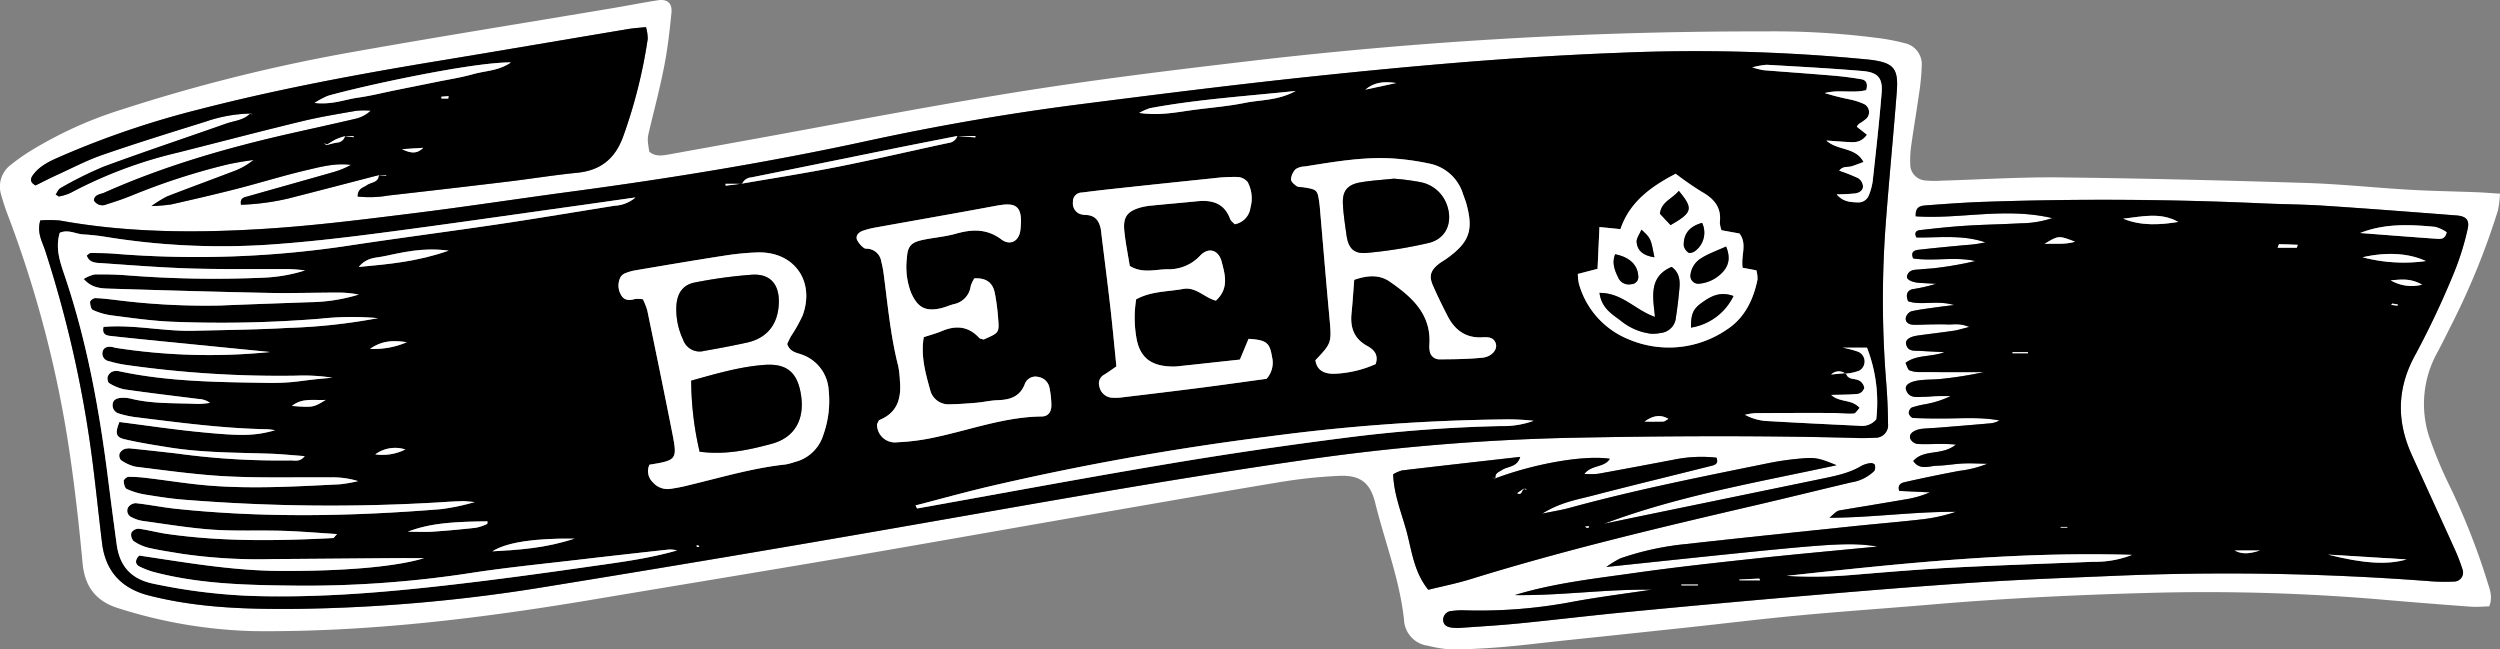 <svg xmlns="http://www.w3.org/2000/svg" viewBox="0 0 497.459 129.225"><rect x="0" y="0" width="497.459" height="129.225" fill="#808080" stroke="none"/><defs><style>.cls-1{fill:#fff;}</style></defs><g id="Слой_2" data-name="Слой 2"><g id="Слой_1-2" data-name="Слой 1"><path class="cls-1" d="M129.19,30.172c1.263,1.084,2.7.773,4.122.518q7.08-1.272,14.157-2.561c18.406-3.318,36.767-6.915,55.232-9.863,15.466-2.469,31.03-4.365,46.59-6.188A866.367,866.367,0,0,1,351.268,6.25a161.03,161.03,0,0,1,22.019,1.264,42.358,42.358,0,0,1,5.65,1.06,4.291,4.291,0,0,1,3.452,4.58,44.577,44.577,0,0,1-.565,5.72c-.465,3.325-1.04,6.635-1.502,9.96a20.479,20.479,0,0,0-.217,3.822,3.223,3.223,0,0,0,2.945,3.251,20.011,20.011,0,0,0,3.344.04c7.832-.226,15.667-.737,23.495-.647,16.314.187,32.626.598,48.933,1.104,6.869.213,13.721.952,20.586,1.35,4.469.259,8.949.324,13.424.496,1.421.055,2.839.175,4.627.289a21.403,21.403,0,0,1-.419,3.37,147.531,147.531,0,0,1-9.635,23.493c-.784,1.575-1.564,3.153-2.398,4.701a21.069,21.069,0,0,0-1.354,17.629,83.02,83.02,0,0,0,3.509,8.396,137.77,137.77,0,0,1,7.78,19.598c.455,1.506,1.128,2.995.379,4.926-1.154.027-2.4.158-3.629.069q-8.374-.61-16.74-1.326a412.379,412.379,0,0,0-45.062-1.474c-15.192.373-30.37,1.073-45.516,2.366-8.764.748-17.541,1.345-26.298,2.161-7.481.697-14.942,1.618-22.414,2.42q-12.161,1.304-24.326,2.572c-4.134.438-8.262.959-12.403,1.307-3.34.28-6.696.46-10.046.479a23.119,23.119,0,0,1-4.718-.734,5.453,5.453,0,0,1-4.795-5.187c-.861-8.004-3.822-15.506-5.734-23.26-1.014-4.112-3.07-5.564-7.32-5.353A100.459,100.459,0,0,0,254.877,95.9c-13.561,2.251-27.102,4.627-40.646,6.979-15.435,2.68-30.858,5.431-46.3,8.065-16.546,2.822-33.112,5.529-49.665,8.314-22.424,3.772-44.927,6.547-67.736,6.327a96.331,96.331,0,0,1-26.851-4.519c-4.52-1.353-6.81-4.271-7.249-9.014-.663-7.162-1.458-14.322-2.496-21.438A225.605,225.605,0,0,0,1.759,43.325,47.138,47.138,0,0,1,.234,38.783a5.446,5.446,0,0,1,1.947-6.012,39.347,39.347,0,0,1,3.511-2.502A80.473,80.473,0,0,1,24.409,21.737,340.824,340.824,0,0,1,69.976,10.38c17.311-3.081,34.677-5.855,52.018-8.772,2.995-.504,5.975-1.105,8.977-1.559,1.799-.272,2.818.601,2.64,2.444-.338,3.498-.737,7.005-1.4,10.452-.815,4.234-1.909,8.415-2.917,12.61C128.812,27.555,128.775,27.547,129.19,30.172ZM297.54,95.194l.032-.038c-.127-1.041.714-1.244,1.369-1.673,1.13-.74,2.926-.472,3.555-2.57-7.959.904-15.723,1.774-23.482,2.69a7.295,7.295,0,0,0-1.791.764c.134,4.186,1.759,7.887,2.753,11.708.987,3.796,1.456,7.844,4.23,11.278,2.833-.703,5.654-1.257,8.385-2.104,18.641-5.782,37.615-10.271,56.609-14.687,6.382-1.484,12.743-3.059,19.119-4.571a8.381,8.381,0,0,0,4.641-2.293,1.571,1.571,0,0,0,.075-1.226c-.047-.176-.555-.364-.817-.32a5.185,5.185,0,0,0-1.804.543c-2.527,1.516-5.365,2.043-8.176,2.627q-17.134,3.564-34.281,7.07c-2.931.604-5.86,1.222-8.79,1.833,14.872-5.588,30.457-8.239,46.281-11.651-3.33-1.375-4.226-1.595-6.799-1.357a57.615,57.615,0,0,0-6.18.828c-13.465,2.739-26.951,5.393-40.215,9.031-1.471.403-2.989.634-5.384,1.131,3.593-2.241,6.786-2.746,9.852-3.542,7.887-2.046,15.808-3.96,23.711-5.947.72-.181,1.592-.36,1.13-1.644a27.045,27.045,0,0,0-8.045.306c-5.181.987-10.363,1.968-15.554,2.902a16.94,16.94,0,0,1-2.709.02c1.483-1.875,3.973-1.198,5.075-3.014C315.279,90.523,305.456,92.215,297.54,95.194ZM49.892,22.588l-.133.018c-1.301,1.349-3.147,1.416-4.768,1.988-8.125,2.87-16.306,5.584-24.386,8.573a74.511,74.511,0,0,0-8.559,4.256c-.42.221-.639.824-.969,1.273.413.245.574.42.681.391a9.675,9.675,0,0,0,2.232-.686,88.589,88.589,0,0,1,21.46-8.058c8.201-2.072,16.384-4.22,24.605-6.211,3.564-.863,7.196-1.454,10.812-2.088a17.058,17.058,0,0,1,2.904-.025A6.49,6.49,0,0,1,70.715,23.64c-4.195.984-8.405,1.902-12.609,2.85-12.794,2.885-25.36,6.496-37.369,11.85-.753.336-1.919.319-2.05,1.529a1.942,1.942,0,0,0,2.526.783c1.83-.555,3.644-1.19,5.413-1.918a131.382,131.382,0,0,1,18.203-5.906c.928-.232,1.872-.404,2.814-.571.933-.166,1.873-.292,2.811-.435a13.911,13.911,0,0,1-4.252,2.362c-4.324,1.651-8.672,3.242-12.989,4.914a25.101,25.101,0,0,0-3.071,1.906,34.977,34.977,0,0,0,3.925-.327c4.354-.992,8.708-1.993,13.034-3.102C51.74,36.386,56.318,34.956,60.976,33.86c2.878-.677,5.795-1.459,8.863-1.054a16.079,16.079,0,0,1-3.5,1.441c-5.677,1.625-11.365,3.215-17.045,4.828-.702.199-1.574.28-1.343,1.671a48.43,48.43,0,0,0,9.411-1.247c6.028-1.532,12.044-3.111,18.065-4.67l-.029.024c-.059,1.53-1.539,1.402-2.38,2.001-.726.517-1.828.614-1.846,2.247a21.077,21.077,0,0,0,6.017-.185q11.915-1.346,23.82-2.774c4.604-.554,9.186-1.3,13.798-1.76,4.626-.461,7.517-2.697,9.161-7.13a100.746,100.746,0,0,0,4.915-19.49,8.627,8.627,0,0,0-.341-2.369c-1.363.146-2.467.208-3.55.389-12.454,2.085-24.899,4.222-37.358,6.277C71.543,14.711,55.518,17.671,39.712,21.745a177.308,177.308,0,0,0-27.225,9.198c-2.196.965-4.453,1.855-5.934,3.895-.508.7-.66,1.436.525,2.057,1.296-.638,2.701-1.372,4.141-2.029,3.052-1.391,6.044-2.969,9.203-4.061,6.795-2.349,13.668-4.479,20.534-6.618A28.953,28.953,0,0,1,49.892,22.588ZM8.018,43.859c-.71,2.495.393,4.225.974,6.003A230.932,230.932,0,0,1,18.535,92.868c.64,5.076,1.153,10.169,1.78,15.247.63,5.102,3.371,8.519,8.307,10.089.91.29,1.847.503,2.78.717,9.113,2.09,18.38,2.317,27.666,2.236a332.088,332.088,0,0,0,50.12-4.495q34.553-5.584,69.032-11.616c26.768-4.664,53.502-9.513,80.4-13.394a435.496,435.496,0,0,1,53.493-4.53c18.872-.379,37.741-.485,56.612.005a42.096,42.096,0,0,0,4.314-.025,2.506,2.506,0,0,0,2.646-2.787c-.016-2.876-.161-5.757-.391-8.625a203.549,203.549,0,0,1-.03-31.64c.65-8.61,1.496-17.206,2.165-25.815.358-4.606-.618-5.714-5.093-6.321-.317-.043-.636-.065-.955-.098a353.786,353.786,0,0,0-49.359-1.302c-20.463.771-40.853,2.585-61.208,4.732-15.101,1.593-30.17,3.497-45.234,5.418q-21.649,2.761-42.992,7.378c-19.54,4.245-39.25,7.457-59.061,10.105-10.457,1.398-20.886,3.007-31.355,4.301-9.676,1.197-19.367,2.432-29.09,3.056-13.738.882-27.494.848-41.131-1.617A23.505,23.505,0,0,0,8.018,43.859ZM328.634,117.34c-5.138.774-10.299,1.421-15.408,2.352a99.145,99.145,0,0,1-21.942,1.753,14.589,14.589,0,0,0-2.388.13,1.78,1.78,0,0,0-1.731,1.881c.111.971.817,1.311,1.645,1.421a9.492,9.492,0,0,0,1.91.051c3.827-.271,7.66-.494,11.477-.872,7.159-.709,14.302-1.578,21.463-2.263q17.904-1.712,35.824-3.262c11.31-.962,22.624-1.901,33.949-2.644,9.093-.597,18.206-.917,27.312-1.305a532.221,532.221,0,0,1,62.803,1.071,36.52,36.52,0,0,0,4.781.065,1.785,1.785,0,0,0,1.685-2.364,36.857,36.857,0,0,0-1.736-4.446c-2.762-6.118-5.572-12.215-8.345-18.328-3.11-6.856-3-13.452.79-20.187a173.781,173.781,0,0,0,7.733-16.488,53.729,53.729,0,0,0,2.541-8.227c.465-1.851-.228-2.654-2.199-2.806-8.766-.678-17.532-1.355-26.305-1.932-4.147-.273-8.311-.284-12.464-.476q-27.574-1.272-55.16-.301c-3.833.129-7.662.409-11.487.695-1.053.079-2.314.15-2.183,2.185,8.795.62,17.7-1.852,27.179.36a20.41,20.41,0,0,1-6.27,1.033c-3.673.199-7.354.256-11.024.49-3.028.193-6.048.525-9.064.867-.599.068-1.22.43-.68,1.464,4.517.056,9.204-.592,13.716.972a24.071,24.071,0,0,1-3.797.525c-3.184.302-6.369.592-9.546.96-.764.088-1.571.406-1.024,1.709,4.039.621,8.26-.404,12.387.522a72.03,72.03,0,0,1-7.979,1.399c-.95.126-1.915.137-2.868.248-1.068.124-2.349-.081-2.758,1.333-.2.688.984,1.285,2.63,1.373q1.579.085,3.157.174a32.477,32.477,0,0,1-4.684,1.074c-1.097.262-1.424,1.164-.878,2.408,2.688.877,5.621-.272,9.164.742-1.6.202-2.472.3-3.34.425-1.739.251-3.494.438-5.202.829a1.846,1.846,0,0,0-1.099,1.307c-.102.963.7,1.344,1.56,1.365,1.117.028,2.237-.051,3.356-.065s2.241-.051,3.358.008c1.146.06,2.361-.332,4.369.497-1.611.4-2.333.644-3.074.75-2.373.342-4.755.622-7.131.949-1.696.233-2.572.866-2.366,1.743.352,1.5,1.629,1.248,2.71,1.315,1.391.086,2.783.151,4.934.266-2.944,1.033-5.532.452-7.771,2.126.284.549.426,1.317.832,1.5a5.855,5.855,0,0,0,2.31.321c4.141.026,8.282.012,12.423.012a75.064,75.064,0,0,1-8.401,1.348c-1.269.144-2.557.117-3.831.224-2.335.197-3.577.941-3.217,1.968.631,1.798,2.253,1.383,3.64,1.373.798-.006,1.596-.11,2.395-.131.942-.024,1.886-.006,2.829-.006a19.419,19.419,0,0,1-4.964,1.601,20.39,20.39,0,0,0-2.759.665,1.333,1.333,0,0,0-.606,1.117c.042.363.525.948.838.963,2.232.105,4.471.125,6.706.103,3.497-.035,6.998-.263,10.495.395a4.375,4.375,0,0,1-1.772.572c-3.344.299-6.691.569-10.038.839-1.116.09-2.236.128-3.35.23a4.916,4.916,0,0,0-1.397.3c-.771.314-1.508.845-1.148,1.761a1.921,1.921,0,0,0,1.394.976c2.306.143,4.635-.163,7.65.125-2.832,2.301-6.316.82-8.483,3.263,1.312,1.927,3.159.975,4.73.941,1.754-.037,3.499-.369,5.254-.446,1.587-.07,3.182.031,4.774.057a22.337,22.337,0,0,1-5.614,1.415c-3.604.683-7.199,1.419-10.776,2.231-.618.14-1.58.417-1.162,1.761l6.107.282a20.291,20.291,0,0,1-4.954,1.413c-4.251.736-8.51,1.421-12.765,2.139-.761.128-.756.157-2.262,1.504,8.401-.021,16.739-1.234,25.153-1.18a33.334,33.334,0,0,1-6.468,1.466c-4.761.55-9.54.937-14.307,1.437-10.968,1.149-21.938,2.285-32.899,3.508a56.623,56.623,0,0,0-13.09,2.852,19.998,19.998,0,0,0-2.8,1.708c9.729-1.018,18.609-1.972,27.494-2.871,18.122-1.832,21.568-1.979,26.484-1.192-8.31.809-16.421,1.531-24.515,2.405-7.946.857-15.895,1.729-23.806,2.85-8.004,1.135-16.07,2.016-23.869,4.403C310.522,118.546,319.538,117.209,328.634,117.34Z"/><path d="M8.018,43.859a23.505,23.505,0,0,1,3.934.029c13.637,2.466,27.393,2.499,41.131,1.617,9.723-.624,19.414-1.859,29.09-3.056,10.469-1.295,20.898-2.904,31.355-4.301C133.339,35.5,153.05,32.288,172.589,28.043q21.329-4.634,42.992-7.378c15.063-1.921,30.133-3.825,45.234-5.418,20.355-2.147,40.745-3.962,61.208-4.732a353.786,353.786,0,0,1,49.359,1.302c.318.033.638.055.955.098,4.475.606,5.451,1.715,5.093,6.321-.669,8.609-1.515,17.204-2.165,25.815a203.549,203.549,0,0,0,.03,31.64c.23,2.868.375,5.749.391,8.625a2.506,2.506,0,0,1-2.646,2.787,42.096,42.096,0,0,1-4.314.025c-18.871-.49-37.74-.384-56.612-.005a435.496,435.496,0,0,0-53.493,4.53c-26.898,3.881-53.633,8.73-80.4,13.394q-34.481,6.008-69.032,11.616a332.088,332.088,0,0,1-50.12,4.495c-9.286.081-18.553-.146-27.666-2.236-.932-.214-1.869-.428-2.78-.717-4.936-1.57-7.677-4.987-8.307-10.089-.627-5.078-1.14-10.17-1.78-15.247A230.932,230.932,0,0,0,8.992,49.862C8.41,48.084,7.308,46.354,8.018,43.859ZM190.502,27.058c-4.186.825-8.375,1.634-12.556,2.48-9.488,1.917-18.97,3.861-28.46,5.765a2.242,2.242,0,0,0-1.849,1.269h-3.277l.042.376,3.182-.403c6.423-1.117,12.87-2.113,19.262-3.383,7.33-1.456,14.607-3.171,21.918-4.727a2.044,2.044,0,0,0,1.734-1.375l3.577.283.017-.284ZM367.203,74.351a2.143,2.143,0,0,0-2.831.169l2.946-.285c.367,1.486,1.83.972,2.699,1.518a2.019,2.019,0,0,1,.948,1.434,1.726,1.726,0,0,1-1.186,1.178c-1.686.191-3.397.161-5.393.224,1.735,1.571,4.069.775,5.656,2.577-.433.433-.794,1.11-1.189,1.131-1.425.077-2.862-.115-4.295-.119q-7.654-.022-15.308.03a12.877,12.877,0,0,0-2.021.329,10.363,10.363,0,0,0,4.58,1.251c6.051.351,12.106.64,18.161.931a3.707,3.707,0,0,0,3.371-1.285,29.925,29.925,0,0,0-1.839-14.251h-4.839a19.672,19.672,0,0,1,2.991.773,2.099,2.099,0,0,1,.3,3.801A9.483,9.483,0,0,1,367.203,74.351ZM53.74,70.045q-10.723-1.061-21.445-2.124c-3.5-.35-7.001-.699-10.496-1.097-.818-.093-1.512-.463-1.204-1.775,6.005-.514,12.003.928,18.046.769,6.23-.164,12.467-.214,18.686-.573a116.149,116.149,0,0,0,17.869-1.939,58.624,58.624,0,0,0-11.43.108,243.381,243.381,0,0,1-29.726.597c-3.985-.177-7.955-.763-11.919-1.268A13.106,13.106,0,0,1,18.483,61.678c-.372-.167-.562-1.053-.559-1.609.001-.264.654-.751,1.006-.746,1.269.019,2.538.192,3.804.328a141.915,141.915,0,0,0,21.059,1.141c5.912-.244,11.827-.446,17.741-.66a34.592,34.592,0,0,0,9.841-1.519,21.197,21.197,0,0,0-4.122-.393c-4.639.004-9.28.157-13.916.062-10.392-.211-20.783-.515-31.172-.833-1.865-.057-3.834-.026-5.505-1.938a7.029,7.029,0,0,1,2.17-.904c2.234-.038,4.479.017,6.706.199a223.032,223.032,0,0,0,26.852.445,31.597,31.597,0,0,0,8.307-1.441,30.317,30.317,0,0,0-4.797-.265c-6.078-.03-12.161.061-18.234-.132-5.752-.183-11.496-.635-17.239-1.039-1.195-.084-2.623.034-3.165-1.531.275-.187.523-.5.77-.499,1.595.006,3.196.01,4.784.144A202.756,202.756,0,0,0,70.17,48.754c9.801-1.471,19.631-2.744,29.434-4.203,7.587-1.129,15.15-2.416,22.726-3.618a6.8,6.8,0,0,0,4.118-1.643c-4.093.582-7.88,1.128-11.669,1.657-13.14,1.833-26.27,3.747-39.427,5.457-7.448.968-14.925,1.831-22.416,2.32A143.303,143.303,0,0,1,20.892,47.11,42.28,42.28,0,0,0,16.6,46.651c-1.526-.086-3.02-1.053-4.704-.328-.925,3.045.042,5.788.954,8.474,4.493,13.243,6.944,26.914,8.687,40.74q.81,6.425,1.691,12.841c.587,4.288,2.882,6.86,7.26,7.763a114.675,114.675,0,0,0,19.486,2.435c13.463.434,26.852-.718,40.204-2.259,8.892-1.026,17.766-2.235,26.627-3.508,6.012-.863,12.06-1.59,17.932-3.286a5.493,5.493,0,0,0-1.904-.148c-5.716.631-11.431,1.265-17.142,1.936-7.144.84-14.31,1.548-21.421,2.615a216.434,216.434,0,0,1-34.406,2.616c-9.583-.101-19.208-.185-28.602-2.553a15.913,15.913,0,0,1-3.558-1.29c-.758-.402-.932-1.23.004-2.152,9.149,1.357,18.422,2.994,27.858,3.056,12.392.082,23.148-.786,28.829-2.545-2.539,0-4.29-.011-6.04.002-7.998.06-15.995.141-23.994.187a106.413,106.413,0,0,1-18.181-1.05c-2.207-.368-4.427-.689-6.604-1.191a9.03,9.03,0,0,1-3.002-1.353,1.813,1.813,0,0,1-.431-1.671,1.724,1.724,0,0,1,1.455-.777c1.897.249,3.757.767,5.652,1.037,10.979,1.566,22.007,1.389,33.041.821.142-.007.27-.265.774-.792-3.893-.24-7.377-.544-10.867-.648-4.636-.138-9.29.089-13.91-.229-4.612-.318-9.194-1.096-13.782-1.721a6.707,6.707,0,0,1-2.251-.728,1.405,1.405,0,0,1-.769-1.976,1.951,1.951,0,0,1,1.503-.85c2.7.296,5.373.843,8.074,1.126,17.563,1.841,35.133,1.488,52.703.065A43.141,43.141,0,0,0,94.461,99.9c-1.438-.113-1.912-.195-2.383-.18-1.279.041-2.558.099-3.834.191A363.264,363.264,0,0,1,36.948,99.46c-2.707-.189-5.403-.619-8.084-1.055a14.462,14.462,0,0,1-3.645-1.104c-.384-.175-.595-1.044-.604-1.601-.004-.284.613-.819.954-.823a29.903,29.903,0,0,1,3.803.255c4.125.491,8.235,1.174,12.372,1.499,8.631.678,17.266.163,25.893-.265a28.72,28.72,0,0,0,3.615-.631,17.12,17.12,0,0,0-5.501-.744c-6.877-.06-13.767.142-20.629-.207C39.067,94.476,33.037,93.61,27.01,92.873a8.117,8.117,0,0,1-2.948-1.325,1.389,1.389,0,0,1-.281-1.258,1.791,1.791,0,0,1,.968-.926A3.013,3.013,0,0,1,26.16,89.254q4.532.467,9.058.989A150.729,150.729,0,0,0,57.697,91.617c.91-.031,1.972.377,2.931-.855-2.42-.176-4.633-.41-6.851-.485-6.711-.228-13.439-.176-20.095-1.243-2.991-.48-5.993-.943-8.937-1.64-1.712-.405-1.863-1.21-.989-3.424,5.159.657,10.367,1.436,15.601,1.961,8.954.9,11.37.784,15.391-.321a14.373,14.373,0,0,0-1.524-.197c-8.813-.149-17.533-1.329-26.261-2.403a19.631,19.631,0,0,1-3.267-.713,1.696,1.696,0,0,1-1.289-1.792c.064-.988.851-1.279,1.673-1.337a6.161,6.161,0,0,1,1.905.145c4.397,1.102,8.899.848,13.363,1.062a17.422,17.422,0,0,0,2.437-.214,4.197,4.197,0,0,0-2.313-.775c-4.914-.621-9.835-1.2-14.736-1.91a9.357,9.357,0,0,1-3.026-1.247c-.265-.146-.39-.876-.288-1.261a1.763,1.763,0,0,1,.887-1.004,2.373,2.373,0,0,1,1.402-.096c9.765,2.09,19.687,2.168,29.602,2.319,1.438.022,2.882-.012,4.315-.124,1.593-.123,3.175-.377,4.764-.551,1.242-.136,2.487-.238,3.732-.356a37.352,37.352,0,0,0-7.212-.402,216.18,216.18,0,0,1-33.96-2.159,23.104,23.104,0,0,1-3.267-.73,1.528,1.528,0,0,1-1.299-1.725c.148-.962.884-1.232,1.774-1.124.315.038.62.16.935.21A121.459,121.459,0,0,0,53.74,70.045Zm74.198-10.486a13.853,13.853,0,0,1,.857,2.195c1.685,8.127,3.371,16.255,4.974,24.399,1.044,5.307.9,5.435-4.541,6.317a3.046,3.046,0,0,0,.683,3.503,3.847,3.847,0,0,0,3.45,1.302,33.484,33.484,0,0,0,3.754-.746c6.36-1.522,12.641-3.406,19.178-4.107a12.042,12.042,0,0,0,1.849-.494,7.92,7.92,0,0,0,5.673-5.365,20.154,20.154,0,0,0,1.07-8.965,7.99,7.99,0,0,0-5.108-6.958c-1.11-.452-2.577-.496-3.149-2.202.205-.42.45-.983.748-1.516a30.371,30.371,0,0,0,2.33-4.147c2.51-6.854-1.709-12.749-8.959-12.547a53.366,53.366,0,0,0-6.672.653c-5.835.904-11.656,1.897-17.478,2.88a9.944,9.944,0,0,0-2.285.65,1.842,1.842,0,0,0-.953.98,3.687,3.687,0,0,0,.432,3.623c.709.87,1.655.728,2.632.473A5.547,5.547,0,0,1,127.939,59.559Zm65.934-4.166a7.292,7.292,0,0,0-.718,1.525,4.201,4.201,0,0,1-3.372,3.606c-.923.243-1.806.657-2.737.853-2.93.617-4.411-.202-5.701-3a14.266,14.266,0,0,1-.888-7.059c.145-2.312.81-3.076,3.129-3.575,2.185-.47,4.449-.625,6.589-1.233,3.241-.92,6.175-1.041,9.088,1.133,1.764,1.316,3.51.323,3.769-1.812.637-5.23-1.128-5.574-4.909-4.868-8.007,1.495-16.034,2.886-24.05,4.335a16.7,16.7,0,0,0-2.317.603c-.818.274-1.505.891-1.253,1.748a4.527,4.527,0,0,0,1.405,1.685c.194.182.609.133.924.177a2.969,2.969,0,0,1,2.528,2.531,20.106,20.106,0,0,1,.461,2.349c.823,6.173,1.364,12.389,2.913,18.45a18.396,18.396,0,0,1,.328,2.856c.32,3.465-.424,6.38-4.021,7.857-.231.095-.329.512-.527.842a3.573,3.573,0,0,0,4.095,3.603,42.419,42.419,0,0,0,6.164-.72c7.512-1.438,14.736-4.327,22.525-4.408,1.27-.013,1.929-.91,1.906-2.284a17.806,17.806,0,0,0-.355-3.317,2.679,2.679,0,0,0-2.205-2.254,2.26,2.26,0,0,0-2.728,1.416c-.967,2.496-2.934,3.123-5.349,3.199-1.429.045-2.846.385-4.276.51-1.749.152-3.504.275-5.258.306a3.745,3.745,0,0,1-3.951-2.872c-.934-3.356-1.901-6.742-1.271-10.484,1.254-.417,2.476-.737,3.627-1.223,2.793-1.178,5.273-.96,7.407,1.37.187.204.582.217.88.319,3.053-1.33,3.108-1.346,2.901-4.022a43.408,43.408,0,0,0-.674-5.228C197.561,56.361,196.364,55.256,193.873,55.393ZM222.149,72.91c-1.037.71-1.68,1.165-2.339,1.597a1.986,1.986,0,0,0-1.05,2.406,2.755,2.755,0,0,0,2.263,2.202,10.364,10.364,0,0,0,2.383-.06c5.234-.624,10.467-1.252,15.694-1.924,4.422-.568,8.837-1.197,12.916-1.752a4.787,4.787,0,0,0,1.078-4.417c-.442-2.79-1.115-3.311-4.654-3.535-.575,1.379-1.165,2.791-1.721,4.125-4.381.477-8.494.929-12.609,1.364a9.132,9.132,0,0,1-1.437-.004c-3.824-.204-5.904-1.919-6.553-5.706a23.2,23.2,0,0,1-.045-7.644c2.984-1.635,6.252-1.495,9.348-2.066,2.552-.47,4.303,1.782,6.524,2.328,2.628-2.432,1.826-5.121,1.149-7.728-.608-2.345-2.557-2.991-4.265-1.254a8.481,8.481,0,0,1-6.397,2.741c-2.478-.029-5.066.933-7.633-.673-.367-2.302-.859-4.649-1.088-7.022-.261-2.692.589-3.819,3.134-4.573a12.817,12.817,0,0,1,2.353-.414c3.015-.303,6.034-.558,9.05-.856,2.986-.296,5.391.412,6.533,3.541.145.399.59.688.903,1.037a3.83,3.83,0,0,0,3.126-3.283,6.932,6.932,0,0,0-.553-5.117,2.809,2.809,0,0,0-2.009-1.004,33.311,33.311,0,0,0-4.779.252q-9.296.947-18.586,1.958c-2.541.273-5.081.559-7.615.888a1.762,1.762,0,0,0-1.771,1.86,2.279,2.279,0,0,0,1.272,2.354,4.128,4.128,0,0,0,1.4.251c1.747.081,2.521,1.166,2.849,2.713.099.467.127.949.185,1.425.584,4.757,1.198,9.511,1.742,14.273C221.382,64.988,221.731,68.795,222.149,72.91Zm47.317-17.23c2.56-.886,4.955-1.102,7.052.343,4.439,3.06,8.375,6.541,7.9,12.708a4.09,4.09,0,0,0,.059.953,1.924,1.924,0,0,0,1.899,1.817c2.866-.01,5.745-.042,8.594-.326,1.832-.182,3.032-1.607,2.677-2.783-.416-1.377-1.663-1.323-2.775-1.268-3.3.162-5.435-1.514-6.854-4.295-1.015-1.99-2.011-3.995-2.9-6.043-.799-1.843-.471-2.929,1.077-4.199.491-.403,1.067-.702,1.587-1.073,4.611-3.289,5.473-5.682,3.976-11.06-.171-.614-.421-1.206-.632-1.809a8.789,8.789,0,0,0-6.793-6.109,49.929,49.929,0,0,0-7.573-1.027c-5.777-.29-11.459.722-17.138,1.617a3.462,3.462,0,0,0-1.799.529,3.293,3.293,0,0,0-.934,2.012c-.019.448.637,1.029,1.121,1.361.351.241.916.166,1.384.243,2.733.452,2.772.49,3.148,3.217.066.474.099.954.141,1.431.607,7.001,1.183,14.004,1.829,21.002.489,5.293.528,5.289-2.764,8.756.322,2.197,1.967,2.728,3.818,2.692a22.281,22.281,0,0,0,8.171-1.926c.634-1.968-.44-2.922-1.736-3.639-2.596-1.437-3.359-3.66-3.072-6.456C269.155,60.152,269.287,57.945,269.466,55.681Zm77.288-2.402c-.374-2.442.957-4.726-.626-6.815l-3.581-.649a5.536,5.536,0,0,1-.334-1.55c.364-2.982-1.147-4.734-3.605-6.105a62.43,62.43,0,0,1-5.173-3.586c-4.779,2.489-9.14,5.536-10.994,11.021l-4.176-.417c-.132,2.884-.253,5.545-.38,8.316l-3.922,1.018a10.114,10.114,0,0,0,.205,1.906,16.76,16.76,0,0,0,9.826,11.065,20.409,20.409,0,0,0,19.631-1.92c3.487-2.257,5.258-5.882,6.083-9.914a6.047,6.047,0,0,0-.222-1.855ZM182.176,100.572l.309.608c16.491-2.947,32.96-6.022,49.479-8.797Q249.44,89.446,267.03,87.197A292.287,292.287,0,0,1,298.557,84.78a18.034,18.034,0,0,0,6.617-1.049,46.615,46.615,0,0,0-6.248-.27A386.044,386.044,0,0,0,252.118,86.9a542.288,542.288,0,0,0-55.147,9.867C192.014,97.927,187.106,99.298,182.176,100.572ZM371.498,26.817c-1.281,1.695-2.598,1.497-3.86,1.437-1.278-.061-2.553-.173-4.221-.29,2.315,2.1,5.743,1.204,7.398,4.27-.948.346-1.65.627-2.368.858-.744.24-1.723-.117-2.467.868a35.713,35.713,0,0,1,3.782,1.501,2.146,2.146,0,0,1,.935,1.476c.1.947-.719,1.43-1.506,1.548a36.077,36.077,0,0,1-3.723.186c1.253,1.482,2.724,1.551,4.146,1.598a2.209,2.209,0,0,0,2.266-1.444,11.631,11.631,0,0,0,.751-2.748c.641-5.861,1.305-11.722,1.783-17.598.239-2.944-.738-4.086-3.787-4.344-6.349-.537-12.716-.873-19.078-1.245a16.084,16.084,0,0,0-2.876.52,19.673,19.673,0,0,0,2.223.559c4.609.367,9.222.685,13.829,1.075,1.902.161,3.802.404,5.683.729.866.15,1.333.792.933,2.16-2.56.676-5.491-.157-8.247.586a49.609,49.609,0,0,0,5.098,1.286,14.223,14.223,0,0,1,2.701.883,1.82,1.82,0,0,1,.574,2.829,8.515,8.515,0,0,1-1.528,1.101,2.994,2.994,0,0,0-.468.595ZM226.678,22.47c4.191.599,7.62-.18,11.069-.63,3.312-.432,6.658-.7,9.924-1.362,3.192-.647,6.596-.439,10.154-2.377-10.106,1.064-19.629,1.675-29.022,3.429A12.702,12.702,0,0,0,226.678,22.47ZM89.279,49.873c-5.24-.696-9.208.375-13.165,1.174-1.389.281-3.113.151-4.728,2.071C77.55,52.541,82.99,52.063,89.279,49.873Zm-8.15,55.935c2.147,0,3.578.082,4.997-.017q4.287-.298,8.56-.777a9.382,9.382,0,0,0,2.243-.758c.077-.03.05-.325.074-.516C89.186,103.804,85.12,104.289,81.129,105.808Zm33.165,1.37c-8.022-.09-13.466.741-16.323,2.526C103.48,109.403,108.582,109.062,114.294,107.178ZM58.082,80.775c4.231.322,4.231.322,6.74-1.199C62.416,79.712,60.167,79.117,58.082,80.775Zm15.547-11.362a16.427,16.427,0,0,0,7.323-1.32C78.606,67.773,76.284,67.597,73.629,69.413Zm7.029,20.021a6.71,6.71,0,0,0-5.979.974A10.207,10.207,0,0,0,80.658,89.435Zm191.026-71.596,6.139-1.319C275.044,16.112,273.275,16.502,271.684,17.839Zm55.54,66.057c1.263,0,2.526.02,3.787-.018.238-.007.469-.247.971-.531C330.132,82.265,328.611,82.919,327.223,83.896ZM138.775,108.841h.371c-.082-.116-.141-.282-.253-.332-.089-.039-.241.064-.364.104Z"/><path d="M328.634,117.34c-9.096-.132-18.112,1.206-27.216,1.07,7.799-2.388,15.864-3.268,23.869-4.403,7.911-1.121,15.861-1.993,23.806-2.85,8.094-.873,16.205-1.596,24.515-2.405-4.916-.787-8.362-.64-26.484,1.192-8.886.898-17.766,1.853-27.494,2.871a19.998,19.998,0,0,1,2.8-1.708,56.623,56.623,0,0,1,13.09-2.852c10.96-1.222,21.93-2.359,32.899-3.508,4.767-.499,9.546-.887,14.307-1.437a33.334,33.334,0,0,0,6.468-1.466c-8.414-.054-16.752,1.16-25.153,1.18,1.506-1.347,1.501-1.376,2.262-1.504,4.254-.718,8.514-1.402,12.765-2.139a20.291,20.291,0,0,0,4.954-1.413l-6.107-.282c-.418-1.344.544-1.62,1.162-1.761,3.576-.812,7.172-1.548,10.776-2.231a22.337,22.337,0,0,0,5.614-1.415c-1.592-.026-3.186-.126-4.774-.057-1.755.077-3.5.408-5.254.446-1.572.034-3.418.986-4.73-.941,2.168-2.443,5.651-.962,8.483-3.263-3.015-.287-5.344.019-7.65-.125a1.921,1.921,0,0,1-1.394-.976c-.36-.916.378-1.447,1.148-1.761a4.916,4.916,0,0,1,1.397-.3c1.115-.102,2.235-.14,3.35-.23,3.347-.269,6.694-.54,10.038-.839a4.375,4.375,0,0,0,1.772-.572c-3.497-.658-6.998-.43-10.495-.395-2.236.022-4.474.002-6.706-.103-.312-.015-.795-.6-.838-.963a1.333,1.333,0,0,1,.606-1.117,20.39,20.39,0,0,1,2.759-.665,19.419,19.419,0,0,0,4.964-1.601c-.943,0-1.887-.018-2.829.006-.799.021-1.596.125-2.395.131-1.387.01-3.009.426-3.64-1.373-.36-1.027.882-1.771,3.217-1.968,1.274-.108,2.562-.08,3.831-.224a75.064,75.064,0,0,0,8.401-1.348c-4.141,0-8.282.014-12.423-.012a5.855,5.855,0,0,1-2.31-.321c-.406-.183-.548-.951-.832-1.5,2.239-1.674,4.828-1.093,7.771-2.126-2.151-.115-3.543-.18-4.934-.266-1.081-.067-2.357.184-2.71-1.315-.206-.877.67-1.509,2.366-1.743,2.376-.327,4.758-.607,7.131-.949.741-.107,1.462-.351,3.074-.75-2.008-.829-3.222-.437-4.369-.497-1.117-.058-2.239-.021-3.358-.008s-2.239.093-3.356.065c-.86-.021-1.663-.403-1.56-1.365a1.846,1.846,0,0,1,1.099-1.307c1.708-.391,3.463-.578,5.202-.829.868-.125,1.74-.223,3.34-.425-3.543-1.014-6.476.135-9.164-.742-.547-1.244-.22-2.146.878-2.408a32.477,32.477,0,0,0,4.684-1.074q-1.579-.087-3.157-.174c-1.646-.089-2.83-.685-2.63-1.373.41-1.414,1.69-1.209,2.758-1.333.953-.11,1.917-.122,2.868-.248a72.03,72.03,0,0,0,7.979-1.399c-4.127-.926-8.348.099-12.387-.522-.548-1.303.26-1.621,1.024-1.709,3.176-.368,6.362-.658,9.546-.96a24.071,24.071,0,0,0,3.797-.525c-4.512-1.563-9.199-.915-13.716-.972-.539-1.035.081-1.396.68-1.464,3.015-.343,6.036-.674,9.064-.867,3.67-.234,7.351-.291,11.024-.49a20.41,20.41,0,0,0,6.27-1.033c-9.479-2.212-18.384.26-27.179-.36-.131-2.034,1.13-2.106,2.183-2.185,3.825-.285,7.655-.566,11.487-.695q27.584-.924,55.16.301c4.153.192,8.317.203,12.464.476,8.773.577,17.539,1.254,26.305,1.932,1.971.152,2.664.955,2.199,2.806a53.729,53.729,0,0,1-2.541,8.227,173.781,173.781,0,0,1-7.733,16.488c-3.79,6.735-3.9,13.331-.79,20.187,2.773,6.113,5.583,12.21,8.345,18.328a36.857,36.857,0,0,1,1.736,4.446,1.785,1.785,0,0,1-1.685,2.364,36.52,36.52,0,0,1-4.781-.065,532.221,532.221,0,0,0-62.803-1.071c-9.106.388-18.219.708-27.312,1.305-11.326.743-22.64,1.682-33.949,2.644q-17.921,1.525-35.824,3.262c-7.161.685-14.304,1.554-21.463,2.263-3.817.378-7.65.601-11.477.872a9.492,9.492,0,0,1-1.91-.051c-.828-.11-1.534-.45-1.645-1.421a1.78,1.78,0,0,1,1.731-1.881,14.589,14.589,0,0,1,2.388-.13,99.145,99.145,0,0,0,21.942-1.753C318.335,118.761,323.496,118.114,328.634,117.34Zm26.861-2.755a91.541,91.541,0,0,0,13.325-.205c6.513-.531,13.027-1.089,19.552-1.428,9.39-.488,18.789-.794,28.184-1.167a20.113,20.113,0,0,0,7.681-1.375C400.678,109.706,378.089,112.139,355.495,114.586ZM469.632,46.367c5.093.389,10.185.792,15.28,1.148.751.052,1.635.098,1.933-1.304a7.435,7.435,0,0,0-2.279-1.067C479.541,44.663,474.51,44.434,469.632,46.367Zm-47.16-2.849c3.612,1.466,7.276,1.23,10.96.648C429.904,42.153,426.148,43.115,422.472,43.517Zm60.23,8.432c-3.422-1.603-7.899-1.833-12.583-.755A32.167,32.167,0,0,0,482.702,51.949Zm-19.471,58.408c7.134,1.792,11.81,2.069,15.652.957ZM412.902,48.103c-3.253-1.269-3.303-1.266-6.079.431C408.93,48.404,410.75,48.723,412.902,48.103Zm69.06,8.539c-2.371-1.302-4.042-1.035-6.252-.858A8.307,8.307,0,0,0,481.963,56.642Zm-32.248,52.89h-5.067C446.256,110.43,447.889,110.106,449.715,109.531Zm-99.466,5.946-.193-.353-3.944.192.014.161ZM457.027,49.289l.19-.575c-1.233-.049-2.466-.11-3.699-.12-.085-.001-.173.377-.311.695ZM337.83,116.484l.084-.177h-3.35l.008.177ZM400.46,70.064l.002.234h3.07l-.004-.234Zm9.575,34.789-.001.135H411.36l.001-.135Zm67.042-44.027.037-.247c-.368-.061-.735-.133-1.106-.171-.047-.005-.112.171-.169.263Z"/><path d="M75.427,34.829c-6.021,1.559-12.037,3.138-18.065,4.67a48.43,48.43,0,0,1-9.411,1.247c-.232-1.391.641-1.472,1.343-1.671,5.681-1.613,11.368-3.203,17.045-4.828a16.079,16.079,0,0,0,3.5-1.441c-3.068-.405-5.985.377-8.863,1.054-4.658,1.096-9.236,2.526-13.874,3.715-4.326,1.109-8.68,2.11-13.034,3.102a34.977,34.977,0,0,1-3.925.327,25.101,25.101,0,0,1,3.071-1.906c4.316-1.672,8.664-3.263,12.989-4.914a13.911,13.911,0,0,0,4.252-2.362c-.937.143-1.877.269-2.811.435-.942.168-1.887.339-2.814.571a131.382,131.382,0,0,0-18.203,5.906c-1.768.729-3.583,1.363-5.413,1.918a1.942,1.942,0,0,1-2.526-.783c.131-1.211,1.297-1.194,2.05-1.529,12.009-5.353,24.575-8.964,37.369-11.85,4.204-.948,8.414-1.866,12.609-2.85a6.49,6.49,0,0,0,3.057-1.619,17.058,17.058,0,0,0-2.904.025c-3.615.633-7.248,1.224-10.812,2.088-8.221,1.991-16.404,4.139-24.605,6.211a88.589,88.589,0,0,0-21.46,8.058,9.675,9.675,0,0,1-2.232.686c-.107.028-.267-.146-.681-.391.329-.45.548-1.053.969-1.273a74.511,74.511,0,0,1,8.559-4.256c8.08-2.988,16.261-5.703,24.386-8.573,1.62-.572,3.467-.64,4.778-1.985.183.066.355.128.527.191l-.404-.212a28.953,28.953,0,0,0-8.937,1.599c-6.866,2.139-13.739,4.269-20.534,6.618-3.158,1.092-6.15,2.67-9.203,4.061-1.44.656-2.845,1.391-4.141,2.029-1.186-.622-1.034-1.357-.525-2.057,1.481-2.04,3.738-2.93,5.934-3.895a177.308,177.308,0,0,1,27.225-9.198C55.518,17.671,71.543,14.711,87.634,12.057c12.459-2.055,24.904-4.192,37.358-6.277,1.083-.181,2.187-.243,3.55-.389a8.627,8.627,0,0,1,.341,2.369,100.746,100.746,0,0,1-4.915,19.49c-1.644,4.433-4.535,6.67-9.161,7.13-4.612.459-9.195,1.205-13.798,1.76q-11.905,1.433-23.82,2.774a21.077,21.077,0,0,1-6.017.185c.018-1.633,1.12-1.73,1.846-2.247.841-.599,2.321-.471,2.387-2.002.481.033.955.067,1.429.1l.009-.123Zm-6.772-7.734a14.535,14.535,0,0,0-1.699.58c-.654.312-1.26.726-1.888,1.077l-.641-.274.562.411a13.999,13.999,0,0,1,2.077-.52,1.715,1.715,0,0,0,1.578-1.261l1.707.196.019-.209ZM62.59,20.482c3.492.405,6.032-.687,8.65-1.054,2.52-.353,5.002-.983,7.502-1.489,2.655-.537,5.312-1.066,7.967-1.608,2.499-.51,5.033-.897,7.482-1.588,2.403-.677,5.058-.641,7.474-2.323-7.813-.056-29.952,4.781-36.45,6.659A17.432,17.432,0,0,0,62.59,20.482ZM79.997,29.678c1.965.98,3.12.842,4.217-.266Zm9.199-10.071.068-.475-1.443.112.026.363Z"/><path d="M297.54,95.194c7.917-2.978,17.739-4.671,22.789-3.907-1.102,1.816-3.592,1.139-5.075,3.014a16.94,16.94,0,0,0,2.709-.02c5.19-.934,10.373-1.915,15.554-2.902a27.045,27.045,0,0,1,8.045-.306c.462,1.284-.409,1.463-1.13,1.644-7.903,1.987-15.824,3.9-23.711,5.947-3.066.796-6.259,1.302-9.852,3.542,2.394-.497,3.913-.728,5.384-1.131,13.265-3.638,26.75-6.292,40.215-9.031a57.615,57.615,0,0,1,6.18-.828c2.574-.238,3.47-.018,6.799,1.357-15.823,3.412-31.409,6.063-46.281,11.651,2.93-.611,5.859-1.229,8.79-1.833q17.141-3.534,34.281-7.07c2.811-.585,5.649-1.111,8.176-2.627a5.185,5.185,0,0,1,1.804-.543c.262-.043.77.145.817.32a1.571,1.571,0,0,1-.075,1.226,8.381,8.381,0,0,1-4.641,2.293c-6.376,1.512-12.737,3.087-19.119,4.571-18.994,4.416-37.968,8.905-56.609,14.687-2.731.847-5.553,1.401-8.385,2.104-2.774-3.434-3.242-7.482-4.23-11.278-.994-3.821-2.619-7.522-2.753-11.708a7.295,7.295,0,0,1,1.791-.764c7.759-.916,15.523-1.786,23.482-2.69-.629,2.097-2.425,1.83-3.555,2.57-.655.429-1.496.632-1.374,1.675-.3-.052-.594-.106-.888-.16Zm5.628,2.062-1.273.88c.855.472.876-.379,1.198-.735.14-.057.286-.171.416-.154.111.015.203.179.303.277Zm13.018,7.454-.762.061c.096.083.18.206.291.239a.642.642,0,0,0,.397-.035C316.163,104.954,316.162,104.803,316.185,104.71Z"/><path class="cls-1" d="M53.74,70.045a121.459,121.459,0,0,1-30.644-.818c-.315-.05-.62-.172-.935-.21-.89-.108-1.626.162-1.774,1.124a1.528,1.528,0,0,0,1.299,1.725,23.104,23.104,0,0,0,3.267.73,216.18,216.18,0,0,0,33.96,2.159,37.352,37.352,0,0,1,7.212.402c-1.244.117-2.49.22-3.732.356-1.589.174-3.172.427-4.764.551-1.433.111-2.877.146-4.315.124-9.915-.151-19.837-.229-29.602-2.319a2.373,2.373,0,0,0-1.402.096,1.763,1.763,0,0,0-.887,1.004c-.102.385.023,1.115.288,1.261a9.357,9.357,0,0,0,3.026,1.247c4.901.711,9.822,1.29,14.736,1.91a4.197,4.197,0,0,1,2.313.775,17.422,17.422,0,0,1-2.437.214c-4.464-.214-8.966.04-13.363-1.062a6.161,6.161,0,0,0-1.905-.145c-.822.058-1.609.349-1.673,1.337a1.696,1.696,0,0,0,1.289,1.792,19.631,19.631,0,0,0,3.267.713c8.728,1.075,17.447,2.254,26.261,2.403a14.373,14.373,0,0,1,1.524.197c-4.021,1.105-6.437,1.22-15.391.321-5.234-.526-10.443-1.304-15.601-1.961-.874,2.214-.723,3.019.989,3.424,2.944.696,5.946,1.16,8.937,1.64,6.656,1.067,13.384,1.015,20.095,1.243,2.218.075,4.43.309,6.851.485-.96,1.232-2.021.824-2.931.855a150.729,150.729,0,0,1-22.479-1.375q-4.526-.525-9.058-.989a3.013,3.013,0,0,0-1.411.109,1.791,1.791,0,0,0-.968.926,1.389,1.389,0,0,0,.281,1.258,8.117,8.117,0,0,0,2.948,1.325c6.027.737,12.058,1.603,18.113,1.911,6.862.349,13.751.147,20.629.207a17.12,17.12,0,0,1,5.501.744,28.72,28.72,0,0,1-3.615.631c-8.627.428-17.262.944-25.893.265-4.138-.325-8.247-1.008-12.372-1.499a29.903,29.903,0,0,0-3.803-.255c-.34.003-.958.539-.954.823.008.556.219,1.425.604,1.601a14.462,14.462,0,0,0,3.645,1.104c2.682.436,5.377.866,8.084,1.055a363.264,363.264,0,0,0,51.296.451c1.276-.091,2.555-.15,3.834-.191.471-.015.945.066,2.383.18a43.141,43.141,0,0,1-6.698,1.411c-17.57,1.423-35.14,1.777-52.703-.065-2.701-.283-5.374-.83-8.074-1.126a1.951,1.951,0,0,0-1.503.85,1.405,1.405,0,0,0,.769,1.976,6.707,6.707,0,0,0,2.251.728c4.588.625,9.17,1.403,13.782,1.721,4.62.318,9.275.091,13.91.229,3.49.104,6.973.408,10.867.648-.504.527-.633.785-.774.792-11.034.568-22.062.745-33.041-.821-1.895-.27-3.755-.788-5.652-1.037a1.724,1.724,0,0,0-1.455.777,1.813,1.813,0,0,0,.431,1.671,9.03,9.03,0,0,0,3.002,1.353c2.177.502,4.397.823,6.604,1.191a106.413,106.413,0,0,0,18.181,1.05c7.998-.045,15.996-.127,23.994-.187,1.751-.013,3.501-.002,6.04-.002-5.681,1.759-16.436,2.626-28.829,2.545-9.437-.062-18.71-1.699-27.858-3.056-.936.921-.762,1.75-.004,2.152a15.913,15.913,0,0,0,3.558,1.29c9.394,2.368,19.019,2.451,28.602,2.553a216.434,216.434,0,0,0,34.406-2.616c7.111-1.066,14.276-1.775,21.421-2.615,5.711-.671,11.427-1.305,17.142-1.936a5.493,5.493,0,0,1,1.904.148c-5.872,1.697-11.92,2.423-17.932,3.286-8.861,1.272-17.735,2.482-26.627,3.508C76.825,117.858,63.436,119.01,49.973,118.576a114.675,114.675,0,0,1-19.486-2.435c-4.378-.903-6.673-3.474-7.26-7.763q-.878-6.416-1.691-12.841c-1.743-13.826-4.193-27.497-8.687-40.74-.911-2.686-1.878-5.429-.954-8.474,1.683-.725,3.178.242,4.704.328a42.28,42.28,0,0,1,4.293.459,143.303,143.303,0,0,0,32.044,1.613c7.491-.488,14.968-1.352,22.416-2.32,13.156-1.709,26.286-3.623,39.427-5.457,3.789-.529,7.576-1.075,11.669-1.657a6.8,6.8,0,0,1-4.118,1.643c-7.576,1.201-15.139,2.488-22.726,3.618C89.801,46.01,79.971,47.283,70.17,48.754A202.756,202.756,0,0,1,22.814,50.489c-1.588-.134-3.189-.138-4.784-.144-.247-.001-.495.312-.77.499.542,1.565,1.97,1.447,3.165,1.531,5.743.404,11.487.856,17.239,1.039,6.073.193,12.155.103,18.234.132a30.317,30.317,0,0,1,4.797.265,31.597,31.597,0,0,1-8.307,1.441,223.032,223.032,0,0,1-26.852-.445c-2.227-.182-4.472-.237-6.706-.199a7.029,7.029,0,0,0-2.17.904c1.671,1.913,3.639,1.881,5.505,1.938,10.39.317,20.78.622,31.172.833,4.636.094,9.277-.059,13.916-.062a21.197,21.197,0,0,1,4.122.393,34.592,34.592,0,0,1-9.841,1.519c-5.914.214-11.828.416-17.741.66a141.915,141.915,0,0,1-21.059-1.141c-1.266-.136-2.535-.309-3.804-.328-.352-.005-1.004.482-1.006.746-.003.556.187,1.442.559,1.609a13.106,13.106,0,0,0,3.638,1.065c3.964.505,7.934,1.091,11.919,1.268a243.381,243.381,0,0,0,29.726-.597,58.624,58.624,0,0,1,11.43-.108,116.149,116.149,0,0,1-17.869,1.939c-6.219.359-12.456.409-18.686.573-6.042.159-12.04-1.283-18.046-.769-.308,1.312.386,1.682,1.204,1.775,3.495.398,6.995.747,10.496,1.097Q43.017,68.992,53.74,70.045Z"/><path class="cls-1" d="M127.939,59.559a5.547,5.547,0,0,0-1.513-.071c-.977.255-1.923.397-2.632-.473a3.687,3.687,0,0,1-.432-3.623,1.842,1.842,0,0,1,.953-.98,9.944,9.944,0,0,1,2.285-.65c5.822-.983,11.643-1.976,17.478-2.88a53.366,53.366,0,0,1,6.672-.653c7.249-.201,11.469,5.694,8.959,12.547a30.371,30.371,0,0,1-2.33,4.147c-.298.533-.542,1.096-.748,1.516.572,1.706,2.04,1.75,3.149,2.202a7.99,7.99,0,0,1,5.108,6.958,20.154,20.154,0,0,1-1.07,8.965,7.92,7.92,0,0,1-5.673,5.365,12.042,12.042,0,0,1-1.849.494c-6.537.702-12.818,2.586-19.178,4.107a33.484,33.484,0,0,1-3.754.746,3.847,3.847,0,0,1-3.45-1.302,3.046,3.046,0,0,1-.683-3.503c5.441-.882,5.585-1.01,4.541-6.317-1.603-8.144-3.289-16.271-4.974-24.399A13.853,13.853,0,0,0,127.939,59.559Zm9.603,16.188A62.661,62.661,0,0,0,139.214,89.88c5.119.677,9.788-.341,14.346-1.574,4.564-1.235,6.533-4.801,5.849-9.545-.664-4.602-2.768-6.503-7.393-6.145C147.263,72.983,142.681,74.302,137.542,75.746Zm17.426-15.35c.158-3.76-1.65-5.951-5.313-5.731a93.71,93.71,0,0,0-11.341,1.539c-2.345.433-3.486,2.017-3.704,4.38a13.978,13.978,0,0,0,1.308,6.971,3.467,3.467,0,0,0,4.24,2.255q4.228-.717,8.421-1.629C152.604,67.305,154.791,64.589,154.967,60.396Z"/><path class="cls-1" d="M193.873,55.393c2.491-.136,3.688.968,4.08,2.914a43.408,43.408,0,0,1,.674,5.228c.206,2.675.151,2.692-2.901,4.022-.298-.102-.693-.115-.88-.319-2.135-2.329-4.615-2.548-7.407-1.37-1.152.486-2.373.806-3.627,1.223-.63,3.743.337,7.128,1.271,10.484a3.745,3.745,0,0,0,3.951,2.872c1.754-.031,3.51-.153,5.258-.306,1.43-.124,2.847-.464,4.276-.51,2.416-.076,4.382-.703,5.349-3.199a2.26,2.26,0,0,1,2.728-1.416A2.679,2.679,0,0,1,208.85,77.27a17.806,17.806,0,0,1,.355,3.317c.022,1.374-.636,2.271-1.906,2.284-7.789.081-15.012,2.97-22.525,4.408a42.419,42.419,0,0,1-6.164.72,3.573,3.573,0,0,1-4.095-3.603c.198-.33.296-.747.527-.842,3.596-1.477,4.341-4.392,4.021-7.857a18.396,18.396,0,0,0-.328-2.856c-1.549-6.061-2.09-12.277-2.913-18.45a20.106,20.106,0,0,0-.461-2.349,2.969,2.969,0,0,0-2.528-2.531c-.316-.044-.731.004-.924-.177a4.527,4.527,0,0,1-1.405-1.685c-.252-.857.435-1.475,1.253-1.748a16.7,16.7,0,0,1,2.317-.603c8.016-1.449,16.043-2.84,24.05-4.335,3.781-.706,5.546-.362,4.909,4.868-.26,2.134-2.006,3.127-3.769,1.812-2.913-2.174-5.847-2.053-9.088-1.133-2.14.607-4.404.762-6.589,1.233-2.319.499-2.984,1.263-3.129,3.575a14.266,14.266,0,0,0,.888,7.06c1.29,2.798,2.771,3.617,5.701,3,.931-.196,1.814-.609,2.737-.853a4.201,4.201,0,0,0,3.372-3.606A7.292,7.292,0,0,1,193.873,55.393Z"/><path class="cls-1" d="M222.149,72.91c-.418-4.115-.767-7.922-1.2-11.719-.544-4.762-1.158-9.516-1.742-14.273-.058-.475-.086-.958-.185-1.425-.328-1.547-1.102-2.631-2.849-2.713a4.128,4.128,0,0,1-1.4-.251,2.279,2.279,0,0,1-1.272-2.354,1.762,1.762,0,0,1,1.771-1.86c2.534-.33,5.074-.616,7.615-.888q9.291-.998,18.586-1.958a33.311,33.311,0,0,1,4.779-.252,2.809,2.809,0,0,1,2.009,1.004,6.932,6.932,0,0,1,.553,5.117,3.83,3.83,0,0,1-3.126,3.283c-.314-.349-.758-.638-.903-1.037-1.142-3.129-3.547-3.837-6.533-3.541-3.015.299-6.035.554-9.05.856a12.817,12.817,0,0,0-2.353.414c-2.546.754-3.395,1.881-3.134,4.573.23,2.372.721,4.719,1.088,7.022,2.566,1.606,5.154.644,7.633.673a8.481,8.481,0,0,0,6.397-2.741c1.708-1.737,3.657-1.09,4.265,1.254.676,2.607,1.478,5.297-1.149,7.728-2.221-.546-3.972-2.798-6.524-2.328-3.096.57-6.364.431-9.348,2.066a23.2,23.2,0,0,0,.045,7.644c.649,3.786,2.729,5.502,6.553,5.706a9.132,9.132,0,0,0,1.437.004c4.115-.435,8.228-.888,12.609-1.364.556-1.333,1.146-2.746,1.721-4.125,3.538.224,4.212.745,4.654,3.535a4.787,4.787,0,0,1-1.078,4.417c-4.079.556-8.493,1.184-12.916,1.752-5.228.672-10.461,1.301-15.694,1.924a10.364,10.364,0,0,1-2.383.06,2.755,2.755,0,0,1-2.263-2.202,1.986,1.986,0,0,1,1.05-2.406C220.469,74.076,221.112,73.62,222.149,72.91Z"/><path class="cls-1" d="M269.466,55.681c-.179,2.265-.311,4.471-.537,6.668-.288,2.797.475,5.02,3.072,6.456,1.296.717,2.37,1.671,1.736,3.639a22.281,22.281,0,0,1-8.171,1.926c-1.851.036-3.496-.495-3.818-2.692,3.292-3.467,3.252-3.463,2.764-8.756-.646-6.997-1.222-14.001-1.829-21.002-.041-.477-.075-.957-.141-1.431-.376-2.727-.415-2.765-3.148-3.217-.468-.077-1.033-.002-1.384-.243-.484-.332-1.141-.913-1.121-1.361a3.293,3.293,0,0,1,.934-2.012,3.462,3.462,0,0,1,1.799-.529c5.68-.895,11.361-1.907,17.138-1.617a49.929,49.929,0,0,1,7.573,1.027,8.789,8.789,0,0,1,6.793,6.109c.211.603.461,1.195.632,1.809,1.497,5.378.635,7.771-3.976,11.06-.52.371-1.095.669-1.587,1.073-1.548,1.27-1.877,2.356-1.077,4.199.888,2.049,1.884,4.053,2.9,6.043,1.419,2.781,3.555,4.457,6.854,4.295,1.112-.055,2.359-.109,2.775,1.268.355,1.176-.845,2.601-2.677,2.783-2.848.283-5.727.316-8.594.326a1.924,1.924,0,0,1-1.899-1.817,4.09,4.09,0,0,1-.059-.953c.474-6.167-3.461-9.648-7.9-12.708C274.421,54.579,272.026,54.795,269.466,55.681Zm7.883-20.129c-2.522.269-4.606.381-6.647.738-2.593.453-3.614,1.714-3.482,4.306.105,2.068.427,4.129.716,6.184.372,2.642,1.475,3.804,4.133,3.529a88.648,88.648,0,0,0,12.273-1.982c3.511-.874,4.819-4.209,3.533-7.654A6.952,6.952,0,0,0,282.6,36.239,47.787,47.787,0,0,0,277.349,35.552Z"/><path class="cls-1" d="M346.754,53.279l2.733.516a6.047,6.047,0,0,1,.222,1.855c-.826,4.032-2.596,7.657-6.083,9.914a20.409,20.409,0,0,1-19.631,1.92,16.76,16.76,0,0,1-9.826-11.065,10.114,10.114,0,0,1-.205-1.906l3.922-1.018c.127-2.772.248-5.432.38-8.316l4.176.417c1.853-5.484,6.215-8.531,10.994-11.021a62.43,62.43,0,0,0,5.173,3.586c2.458,1.371,3.969,3.124,3.605,6.105a5.536,5.536,0,0,0,.334,1.55l3.581.649C347.712,48.552,346.38,50.837,346.754,53.279Zm-28.476,5.002c.396,2.96,2.368,4.155,4.148,5.472a11.813,11.813,0,0,0,6.061,2.648,7.04,7.04,0,0,0,1.893-.14,3.361,3.361,0,0,0,3.1-3.138c.297-1.889.52-3.793.691-5.698.143-1.601.036-3.166-1.548-4.318-4.603,1.975-3.709,5.983-3.312,9.951C325.404,61.716,322.823,58.265,318.278,58.281ZM343.469,49.06c-1.343.579-2.354.993-3.345,1.45a13.648,13.648,0,0,0-1.671.911,4.452,4.452,0,0,0-2.048,3.077,1.593,1.593,0,0,0,1.494,1.971,7.277,7.277,0,0,0,5.008-2.46C344.002,52.725,344.348,51.236,343.469,49.06Zm1.462,9.845c-2.717-1.006-4.591.104-6.346,1.368-1.737,1.252-2.111,2.287-2.107,4.917A11.379,11.379,0,0,0,344.932,58.905Zm-10.869-20.927c-1.357,1.63-3.476,2.142-3.771,4.547l2.118,2.267C336.785,42.284,337.006,41.539,334.062,37.978Zm-12.67,12.616c-.725,1.771-.041,3.367.732,4.878a2.258,2.258,0,0,0,2.431,1.078A1.438,1.438,0,0,0,326,55.018C325.88,52.697,324.264,51.167,321.392,50.594Zm17.3-6.249c-2.448.674-3.703,2.112-3.656,4.497a2.176,2.176,0,0,0,.952,1.426c.251.173.972-.041,1.292-.308A4.555,4.555,0,0,0,338.692,44.345Zm-9.494,6.855c-.71-3.768-.71-3.768-2.575-5.506-.375.91-1.028,1.73-.962,2.488C325.813,49.934,327.014,50.856,329.199,51.201Z"/><path class="cls-1" d="M182.176,100.572c4.93-1.274,9.838-2.645,14.795-3.804A542.288,542.288,0,0,1,252.118,86.9a386.044,386.044,0,0,1,46.808-3.439,46.615,46.615,0,0,1,6.248.27,18.034,18.034,0,0,1-6.617,1.049A292.287,292.287,0,0,0,267.03,87.197q-17.579,2.241-35.066,5.185c-16.519,2.775-32.988,5.85-49.479,8.797Z"/><path class="cls-1" d="M371.498,26.817l-2.026-1.605a2.994,2.994,0,0,1,.468-.595,8.515,8.515,0,0,0,1.528-1.101,1.82,1.82,0,0,0-.574-2.829,14.223,14.223,0,0,0-2.701-.883,49.609,49.609,0,0,1-5.098-1.286c2.757-.744,5.687.09,8.247-.586.4-1.368-.067-2.011-.933-2.16-1.881-.325-3.781-.568-5.683-.729-4.607-.39-9.22-.708-13.829-1.075a19.673,19.673,0,0,1-2.223-.559,16.084,16.084,0,0,1,2.876-.52c6.362.372,12.728.708,19.078,1.245,3.049.258,4.026,1.399,3.787,4.344-.477,5.876-1.142,11.737-1.783,17.598a11.631,11.631,0,0,1-.751,2.748,2.209,2.209,0,0,1-2.266,1.444c-1.423-.047-2.893-.116-4.146-1.598a36.077,36.077,0,0,0,3.723-.186c.787-.118,1.606-.601,1.506-1.548a2.146,2.146,0,0,0-.935-1.476,35.713,35.713,0,0,0-3.782-1.501c.744-.985,1.723-.628,2.467-.868.718-.231,1.419-.512,2.368-.858-1.655-3.066-5.083-2.17-7.398-4.27,1.667.117,2.943.229,4.221.29C368.9,28.314,370.217,28.513,371.498,26.817Z"/><path class="cls-1" d="M367.224,74.329a8.801,8.801,0,0,0,2.731-.571,2.099,2.099,0,0,0-.3-3.801,19.672,19.672,0,0,0-2.991-.773h4.839a29.925,29.925,0,0,1,1.839,14.251A3.707,3.707,0,0,1,369.97,84.72c-6.055-.291-12.11-.58-18.161-.931a10.363,10.363,0,0,1-4.58-1.251,12.877,12.877,0,0,1,2.021-.329q7.654-.053,15.308-.03c1.433.004,2.87.196,4.295.119.396-.021.756-.699,1.189-1.131-1.587-1.802-3.921-1.006-5.656-2.577,1.996-.063,3.707-.034,5.393-.224a1.726,1.726,0,0,0,1.186-1.178,2.019,2.019,0,0,0-.948-1.434c-.869-.546-2.332-.032-2.699-1.518Z"/><path class="cls-1" d="M147.671,36.596a2.121,2.121,0,0,1,1.814-1.293c9.49-1.904,18.973-3.848,28.46-5.765,4.182-.845,8.371-1.654,12.556-2.48l-.011.003a2.032,2.032,0,0,1-1.729,1.374c-7.31,1.556-14.588,3.271-21.918,4.727-6.393,1.27-12.84,2.266-19.262,3.383Z"/><path class="cls-1" d="M226.678,22.47a12.702,12.702,0,0,1,2.124-.94c9.393-1.754,18.916-2.365,29.022-3.429-3.558,1.938-6.961,1.73-10.154,2.377-3.266.662-6.612.931-9.924,1.362C234.298,22.289,230.869,23.069,226.678,22.47Z"/><path class="cls-1" d="M89.279,49.873c-6.29,2.19-11.729,2.668-17.893,3.245,1.615-1.919,3.339-1.79,4.728-2.071C80.072,50.248,84.04,49.177,89.279,49.873Z"/><path class="cls-1" d="M81.129,105.808c3.991-1.519,8.057-2.004,15.874-2.069-.024.191.003.486-.074.516a9.382,9.382,0,0,1-2.243.758q-4.27.481-8.56.777C84.708,105.89,83.277,105.808,81.129,105.808Z"/><path class="cls-1" d="M114.294,107.178c-5.713,1.884-10.814,2.225-16.323,2.526C100.829,107.919,106.272,107.088,114.294,107.178Z"/><path class="cls-1" d="M58.082,80.775c2.085-1.658,4.334-1.064,6.74-1.199C62.312,81.097,62.312,81.097,58.082,80.775Z"/><path class="cls-1" d="M73.629,69.413c2.656-1.816,4.978-1.64,7.323-1.32A16.427,16.427,0,0,1,73.629,69.413Z"/><path class="cls-1" d="M80.658,89.435a10.207,10.207,0,0,1-5.979.974A6.71,6.71,0,0,1,80.658,89.435Z"/><path class="cls-1" d="M271.684,17.839c1.591-1.337,3.361-1.727,6.139-1.319Z"/><path class="cls-1" d="M327.223,83.896c1.388-.977,2.909-1.63,4.758-.549-.502.284-.733.524-.971.531C329.749,83.916,328.486,83.896,327.223,83.896Z"/><path class="cls-1" d="M190.502,27.058h3.587l-.017.284q-1.788-.141-3.579-.282Z"/><path class="cls-1" d="M147.582,36.545l-3.182.403-.042-.376c1.093,0,2.185,0,3.295.012C147.671,36.596,147.582,36.545,147.582,36.545Z"/><path class="cls-1" d="M367.318,74.235l-2.946.285a2.173,2.173,0,0,1,2.841-.18C367.224,74.329,367.318,74.235,367.318,74.235Z"/><path class="cls-1" d="M138.775,108.841l-.246-.227c.124-.04.276-.144.364-.104.111.049.171.216.253.332Z"/><path class="cls-1" d="M355.495,114.586c22.594-2.447,45.183-4.88,68.742-4.175a20.113,20.113,0,0,1-7.681,1.375c-9.396.374-18.795.68-28.184,1.167-6.525.339-13.039.897-19.552,1.428A91.541,91.541,0,0,1,355.495,114.586Z"/><path class="cls-1" d="M469.632,46.367c4.878-1.933,9.909-1.703,14.934-1.224a7.435,7.435,0,0,1,2.279,1.067c-.298,1.402-1.183,1.357-1.933,1.304C479.817,47.159,474.725,46.755,469.632,46.367Z"/><path class="cls-1" d="M422.472,43.517c3.675-.402,7.432-1.364,10.96.648C429.748,44.748,426.085,44.983,422.472,43.517Z"/><path class="cls-1" d="M482.702,51.949a32.167,32.167,0,0,1-12.583-.755C474.804,50.116,479.281,50.346,482.702,51.949Z"/><path class="cls-1" d="M463.231,110.357l15.652.957C475.042,112.426,470.365,112.15,463.231,110.357Z"/><path class="cls-1" d="M412.902,48.103c-2.153.62-3.972.301-6.079.431C409.6,46.837,409.65,46.833,412.902,48.103Z"/><path class="cls-1" d="M481.963,56.642a8.307,8.307,0,0,1-6.252-.858C477.921,55.607,479.592,55.34,481.963,56.642Z"/><path class="cls-1" d="M449.715,109.531c-1.826.575-3.459.898-5.067,0Z"/><path class="cls-1" d="M350.249,115.478h-4.122l-.014-.161,3.944-.192Z"/><path class="cls-1" d="M457.027,49.289h-3.82c.137-.319.226-.696.311-.695,1.233.01,2.466.071,3.699.12Z"/><path class="cls-1" d="M337.83,116.484h-3.259l-.008-.177h3.35Z"/><path class="cls-1" d="M400.46,70.064h3.068l.004.234h-3.07Z"/><path class="cls-1" d="M410.035,104.853h1.326l-.001.135h-1.326Z"/><path class="cls-1" d="M477.077,60.826l-1.237-.155c.057-.092.122-.268.169-.263.37.038.738.11,1.106.171Z"/><path class="cls-1" d="M62.59,20.482a17.432,17.432,0,0,1,2.624-1.403c6.498-1.878,28.637-6.715,36.45-6.659-2.416,1.683-5.071,1.646-7.474,2.323-2.449.69-4.983,1.078-7.482,1.588-2.654.542-5.311,1.071-7.967,1.608-2.499.506-4.981,1.136-7.502,1.489C68.622,19.795,66.083,20.887,62.59,20.482Z"/><path class="cls-1" d="M79.997,29.678l4.217-.266C83.117,30.52,81.962,30.658,79.997,29.678Z"/><path class="cls-1" d="M65.07,28.77c.627-.37,1.232-.783,1.886-1.096a14.535,14.535,0,0,1,1.699-.58l-.019.016a1.697,1.697,0,0,1-1.57,1.258,13.999,13.999,0,0,0-2.077.52Z"/><path class="cls-1" d="M89.195,19.607H87.847l-.026-.363,1.443-.112Z"/><path class="cls-1" d="M75.427,34.829h1.416l-.009.123c-.474-.034-.948-.068-1.429-.1C75.398,34.852,75.427,34.829,75.427,34.829Z"/><path class="cls-1" d="M68.655,27.094H70.371l-.019.209c-.569-.065-1.138-.131-1.711-.195C68.636,27.11,68.655,27.094,68.655,27.094Z"/><path class="cls-1" d="M49.892,22.588l.404.212c-.172-.063-.344-.125-.527-.191A1.024,1.024,0,0,1,49.892,22.588Z"/><path class="cls-1" d="M64.99,28.888l-.562-.411c.214.091.427.183.642.283A1.384,1.384,0,0,1,64.99,28.888Z"/><path class="cls-1" d="M303.092,97.382c-.321.374-.342,1.225-1.197.753l1.273-.88Z"/><path class="cls-1" d="M316.185,104.71c-.023.093-.022.244-.074.265a.642.642,0,0,1-.397.035c-.111-.033-.195-.156-.291-.239Q315.804,104.74,316.185,104.71Z"/><path class="cls-1" d="M297.54,95.194l-.862-.196c.294.054.589.107.888.16C297.572,95.156,297.54,95.194,297.54,95.194Z"/><path class="cls-1" d="M303.168,97.256l.643.268c-.1-.098-.192-.262-.303-.277-.13-.017-.277.097-.416.145C303.092,97.382,303.168,97.256,303.168,97.256Z"/><path d="M137.542,75.746c5.139-1.444,9.721-2.764,14.474-3.132,4.625-.358,6.729,1.543,7.393,6.145.685,4.744-1.285,8.31-5.849,9.545-4.558,1.233-9.227,2.251-14.346,1.574A62.661,62.661,0,0,1,137.542,75.746Z"/><path d="M154.967,60.396c-.176,4.193-2.363,6.908-6.388,7.784q-4.19.912-8.421,1.629a3.467,3.467,0,0,1-4.24-2.255,13.978,13.978,0,0,1-1.308-6.971c.218-2.363,1.359-3.947,3.704-4.38a93.71,93.71,0,0,1,11.341-1.539C153.317,54.445,155.125,56.636,154.967,60.396Z"/><path d="M277.349,35.552a47.787,47.787,0,0,1,5.251.687,6.952,6.952,0,0,1,5.275,4.435c1.286,3.445-.022,6.78-3.533,7.654a88.648,88.648,0,0,1-12.273,1.982c-2.659.275-3.761-.887-4.133-3.529-.29-2.055-.611-4.116-.716-6.184-.132-2.592.89-3.853,3.482-4.306C272.743,35.933,274.827,35.821,277.349,35.552Z"/><path d="M318.278,58.281c4.545-.016,7.125,3.435,11.034,4.777-.397-3.968-1.291-7.977,3.312-9.951,1.584,1.151,1.692,2.717,1.548,4.318-.171,1.905-.394,3.809-.691,5.698a3.361,3.361,0,0,1-3.1,3.138,7.04,7.04,0,0,1-1.893.14,11.813,11.813,0,0,1-6.061-2.648C320.646,62.435,318.674,61.241,318.278,58.281Z"/><path d="M343.469,49.06c.879,2.177.532,3.666-.562,4.948a7.277,7.277,0,0,1-5.008,2.46,1.593,1.593,0,0,1-1.494-1.971,4.452,4.452,0,0,1,2.048-3.077,13.648,13.648,0,0,1,1.671-.911C341.115,50.052,342.126,49.638,343.469,49.06Z"/><path d="M344.932,58.905a11.379,11.379,0,0,1-8.453,6.285c-.004-2.63.37-3.665,2.107-4.917C340.34,59.009,342.214,57.899,344.932,58.905Z"/><path d="M334.062,37.978c2.944,3.561,2.723,4.306-1.652,6.814l-2.118-2.267C330.587,40.12,332.705,39.608,334.062,37.978Z"/><path d="M321.392,50.594c2.872.573,4.488,2.103,4.608,4.424a1.438,1.438,0,0,1-1.444,1.532,2.258,2.258,0,0,1-2.431-1.078C321.351,53.961,320.667,52.365,321.392,50.594Z"/><path d="M338.692,44.345a4.555,4.555,0,0,1-1.413,5.615c-.32.267-1.041.482-1.292.308a2.176,2.176,0,0,1-.952-1.426C334.989,46.457,336.244,45.019,338.692,44.345Z"/><path d="M329.199,51.201c-2.184-.345-3.385-1.267-3.537-3.018-.066-.758.587-1.578.962-2.488C328.488,47.433,328.488,47.433,329.199,51.201Z"/></g></g></svg>